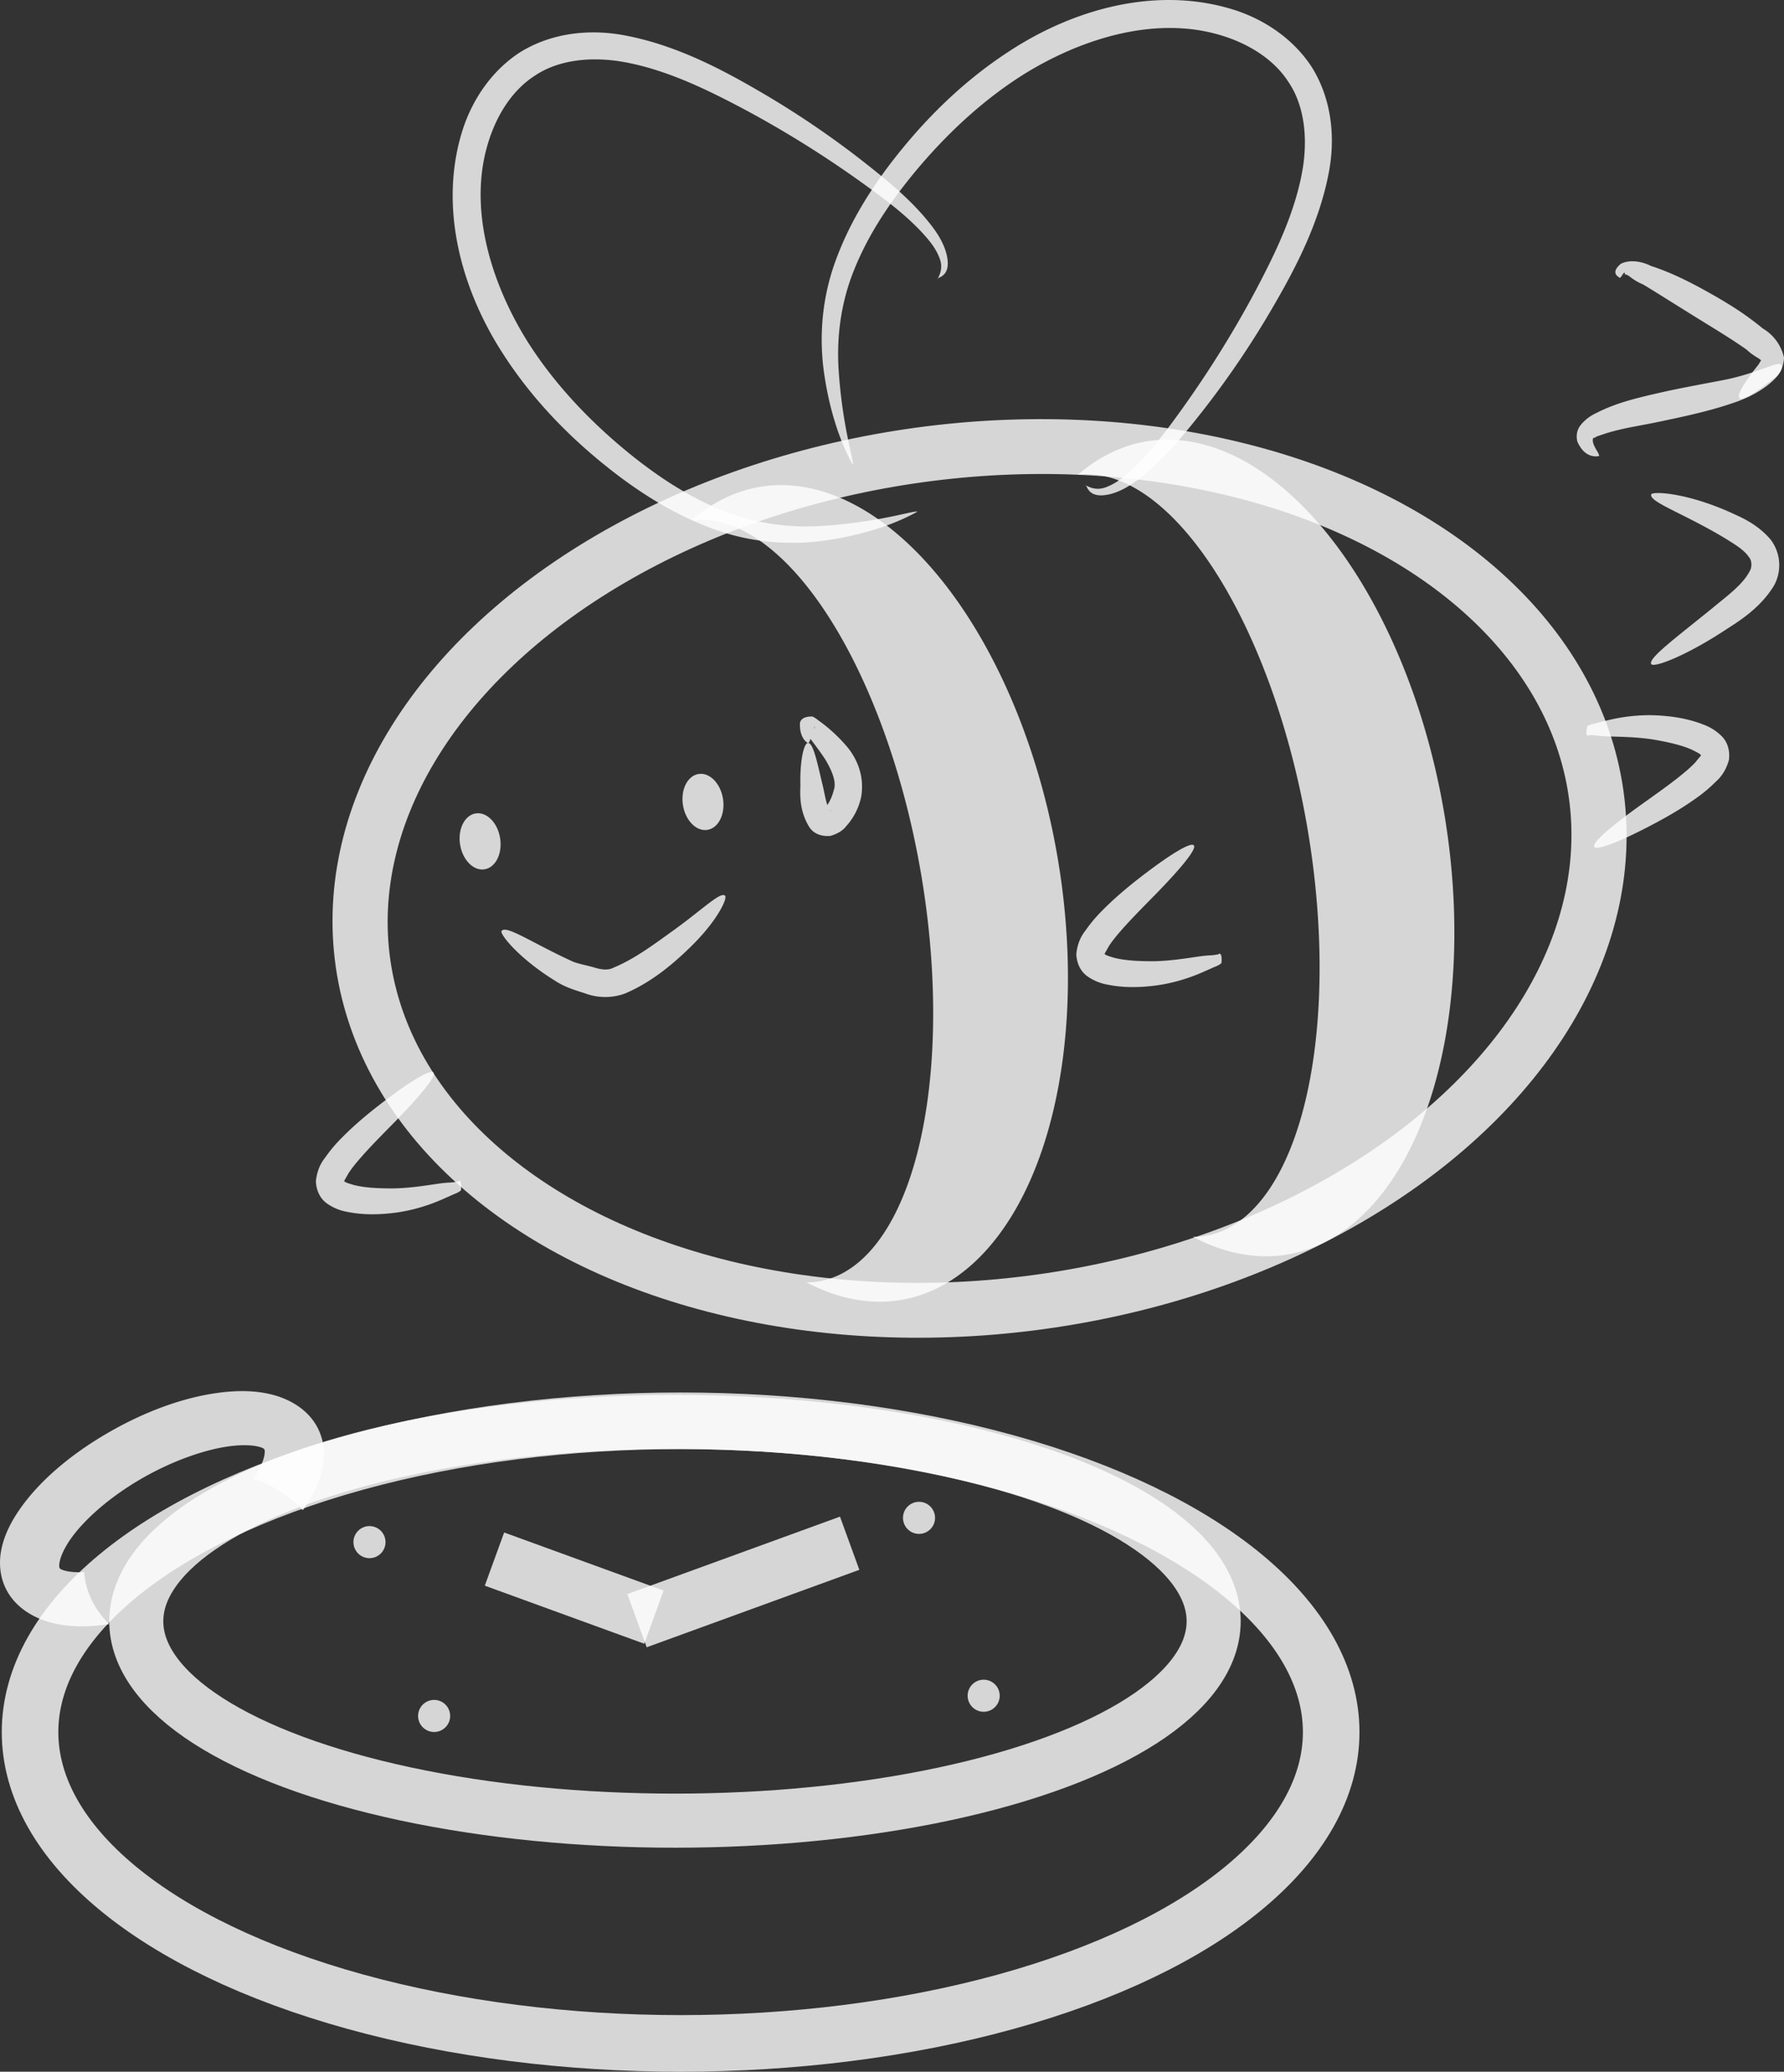 <svg class="intro-bee" width="166.875" height="193.684" viewBox="0 0 166.875 193.684" fill="rgba(255,255,255,0.8)" xmlns="http://www.w3.org/2000/svg"><rect x="0" y="0" width="166.875" height="193.684" fill="#333333" stroke="none"/><g transform="translate(-6.74 -27.418)"><ellipse transform="matrix(.989 -.148 .166 .986 0 0)" cx="78.828" cy="122.93" rx="58.203" ry="40.006" fill="none" stroke="rgba(255,255,255,0.8)" stroke-width="5.144"></ellipse><g><path d="M90.785 148.99a38.58 21.537 79.983 0 1-8.6-1.688 36.078 15.87 80.207 0 0 1.024-.07 36.078 15.87 80.207 0 0 9.72-37.921 36.078 15.87 80.207 0 0-21.526-33.245 38.58 21.537 79.983 0 1 6.594-3.163 38.58 21.537 79.983 0 1 27.7 34.863 38.58 21.537 79.983 0 1-14.912 41.223z"></path><path d="M126.93 144.74a38.58 21.537 79.983 0 1-8.6-1.688 36.078 15.87 80.207 0 0 1.024-.07 36.078 15.87 80.207 0 0 9.72-37.921 36.078 15.87 80.207 0 0-21.526-33.245 38.58 21.537 79.983 0 1 6.594-3.163 38.58 21.537 79.983 0 1 27.7 34.863 38.58 21.537 79.983 0 1-14.912 41.223z"></path><ellipse transform="rotate(-9)" cx="34.419" cy="112.85" rx="1.896" ry="2.646"></ellipse><ellipse transform="rotate(-9)" cx="55.586" cy="112.47" rx="1.896" ry="2.646"></ellipse></g><path d="M47.281 127.69c.275.317-1.04 1.953-3.282 4.272-.899.93-2.346 2.356-3.402 3.553-.466.53-.928 1.072-1.28 1.626-.188.368-.374.617-.393.74-.004.024-.001.043.009.058-.06-.14-.017-.142-.01-.101.145.146.484.233.892.358 1.072.277 2.288.314 3.379.325 1.624.02 3.397-.275 4.494-.433a11.18 11.18 0 0 1 1.259-.121c.286-.055.408.036.413.038.038.797-.03.826.012.59-.275-.2-.46-.305-.435-.452.017-.106.218-.24.62-.253.158-.186.395-.083.304.815-.268.218-.515.299-.653.351-.317.148-.69.308-1.099.49-1.107.487-2.814 1.092-4.8 1.295-1.176.125-2.585.172-4.06-.122a4.71 4.71 0 0 1-1.894-.768c-.617-.427-1.03-1.16-1.066-2.1.015-.16.038-.313.067-.46.15-.762.46-1.326.763-1.7a13.527 13.527 0 0 1 1.61-1.92c1.325-1.347 2.766-2.5 3.891-3.358 2.575-1.967 4.385-3.04 4.661-2.723zM118.41 106.45c.275.317-1.04 1.953-3.282 4.272-.899.93-2.346 2.356-3.402 3.553-.466.53-.928 1.072-1.28 1.626-.188.369-.374.617-.393.74-.004.024-.001.043.009.058-.06-.14-.017-.141-.01-.101.145.146.484.233.893.358 1.072.277 2.287.314 3.378.326 1.624.019 3.397-.276 4.494-.434a11.18 11.18 0 0 1 1.259-.121c.286-.055.409.036.413.039.038.796-.03.825.013.59-.276-.201-.46-.306-.436-.453.018-.106.218-.24.62-.252.159-.187.395-.083.304.814-.267.218-.515.299-.652.351-.317.148-.691.308-1.1.491-1.107.486-2.813 1.091-4.8 1.294-1.176.125-2.585.172-4.06-.122a4.71 4.71 0 0 1-1.894-.768c-.617-.426-1.03-1.16-1.066-2.1.016-.16.038-.313.067-.46.15-.762.46-1.326.763-1.7a13.526 13.526 0 0 1 1.611-1.92c1.325-1.347 2.765-2.5 3.89-3.358 2.575-1.967 4.386-3.04 4.661-2.723zM86.491 70.879c.075-.022-1.856-2.865-2.678-8.664-.385-2.748-.333-6.27.926-9.962 1.272-3.702 3.418-7.307 6.392-10.928 2.65-3.245 5.952-6.475 9.965-9.084 4.55-2.998 10.455-5.201 16.503-4.769 1.538.11 3.055.39 4.533.852 2.958.937 5.61 2.77 7.3 5.347 1.92 3.064 2.21 6.692 1.614 9.825-.88 4.713-3.104 8.943-5.075 12.347a85.198 85.198 0 0 1-7.312 10.727c-1.928 2.419-3.457 4.095-5.19 5.47-1.063.855-2.011 1.364-2.953 1.59-2.217.5-2.051-1.082-2.291-.835.089-.092.856.652 2.074.13.79-.309 1.497-.831 2.442-1.721 1.547-1.476 2.811-3.101 4.614-5.62a99.161 99.161 0 0 0 6.723-10.79c1.811-3.413 3.857-7.493 4.536-11.72.42-2.695.187-5.724-1.353-7.992-1.274-1.988-3.47-3.435-5.937-4.244a15.9 15.9 0 0 0-3.91-.761c-5.264-.37-10.67 1.653-14.944 4.309-3.774 2.38-6.957 5.387-9.57 8.422-2.927 3.421-5.054 6.703-6.369 10.1-1.289 3.3-1.52 6.563-1.341 9.164.37 5.526 1.545 8.737 1.301 8.809z"></path><path d="M92.545 75.278c-.022-.075-2.865 1.856-8.664 2.678-2.748.385-6.27.333-9.962-.926-3.702-1.271-7.307-3.418-10.928-6.392-3.245-2.65-6.475-5.952-9.084-9.965-2.998-4.55-5.201-10.455-4.769-16.503.11-1.538.39-3.055.852-4.533.937-2.957 2.769-5.61 5.347-7.3 3.064-1.92 6.692-2.21 9.825-1.613 4.713.879 8.943 3.103 12.347 5.074a85.198 85.198 0 0 1 10.727 7.313c2.418 1.927 4.095 3.456 5.47 5.19.855 1.062 1.364 2.01 1.59 2.952.5 2.217-1.082 2.051-.835 2.291-.092-.089.652-.856.13-2.074-.31-.79-.832-1.497-1.721-2.442-1.476-1.547-3.101-2.811-5.62-4.614a99.161 99.161 0 0 0-10.79-6.723c-3.413-1.811-7.493-3.856-11.72-4.536-2.695-.42-5.724-.187-7.993 1.354-1.987 1.273-3.434 3.47-4.243 5.937a15.9 15.9 0 0 0-.761 3.908c-.37 5.265 1.653 10.671 4.309 14.945 2.38 3.774 5.386 6.957 8.422 9.57 3.421 2.928 6.703 5.054 10.1 6.369 3.3 1.289 6.562 1.52 9.164 1.342 5.526-.371 8.737-1.545 8.808-1.302zM53.652 114.46c.41-.605 2.834 1.093 6.523 2.786.533.266 1.297.371 2.26.653.62.187 1.249.242 1.715-.027.056-.022.111-.045.167-.07 1.917-.816 3.867-2.295 5.34-3.348 2.783-1.996 4.466-3.693 4.901-3.305.27.24-.762 2.472-3.467 5.031-1.365 1.309-3.3 2.986-5.723 4.048-.069.03-.137.06-.205.088a5.406 5.406 0 0 1-3.507.037c-.803-.281-1.637-.48-2.593-1.001-3.768-2.241-5.59-4.628-5.411-4.892zM82.315 96.876c.459-.026.806 1.508 1.337 3.803.26.96.366 2.215.815 2.578-.065-.14-.212-.174-.588-.205-.107.07-.135.003.06-.137.235-.267.427-.599.58-.974a5.16 5.16 0 0 0 .208-.636c.307-.812-.24-1.95-.766-2.849-.573-.889-1.402-1.94-1.86-2.56-.138-.137-.117-.185-.045-.145.606-.04.874-.172.921-.428-.4.593-.396 1.538-.662 1.553-.066.004-.82-.476-.745-1.873.075-.376.453-.618 1.175-.6.285.15.45.281.496.324a14.655 14.655 0 0 1 2.576 2.323c.952 1.05 1.826 2.756 1.482 4.838-.073.354-.18.71-.324 1.058a5.805 5.805 0 0 1-1.096 1.725c-.244.338-.73.68-1.45.892-.901.085-1.586-.233-1.965-.788-.942-1.494-.89-2.996-.855-3.844-.061-2.482.335-4.034.706-4.055z"></path><ellipse cx="70.405" cy="189.35" rx="60.854" ry="29.104" fill="none" stroke="rgba(255,255,255,0.8)" stroke-width="5.292"></ellipse><ellipse cx="69.876" cy="178.99" rx="50.389" ry="18.639" fill="none" stroke="rgba(255,255,255,0.8)" stroke-width="5.056"></ellipse><path d="M68.814 176.117l-1.81 4.973-14.917-5.43 1.81-4.972z"></path><path d="M85.312 169.206l1.81 4.973-19.89 7.24-1.81-4.973z"></path><circle cx="41.301" cy="171.59" r="1.5"></circle><circle cx="47.348" cy="187.84" r="1.5"></circle><circle cx="98.753" cy="185.95" r="1.5"></circle><circle cx="92.705" cy="169.32" r="1.5"></circle><path d="M28.465 157.5c-.404.025-.813.065-1.226.12-3.306.429-6.943 1.738-10.49 3.804-3.546 2.066-6.352 4.511-8.125 7.04-.886 1.265-1.528 2.556-1.782 3.942-.254 1.385-.064 2.97.908 4.3s2.518 2.125 4.04 2.476c1.522.35 3.103.347 4.756.132.136-.017.273-.039.41-.06a8.755 11.212 87 0 1-2.343-4.859c-.711.031-1.29-.017-1.67-.105-.534-.123-.592-.233-.608-.255-.016-.022-.105-.112-.016-.598.09-.486.411-1.261 1.022-2.133 1.221-1.743 3.54-3.848 6.538-5.594s6.088-2.794 8.367-3.09c1.139-.148 2.063-.098 2.596.025.534.123.592.23.608.253.017.022.105.114.016.6-.09.486-.41 1.262-1.022 2.133a.54.54 0 0 0-.014.02 8.755 11.212 87 0 1 4.633 2.951c.032-.044.066-.088.097-.133.886-1.265 1.528-2.555 1.782-3.94.254-1.386.064-2.97-.908-4.302s-2.518-2.125-4.04-2.476c-1.141-.263-2.316-.326-3.53-.25z" color="rgba(255,255,255,0.8)" solid-color="rgba(255,255,255,0.8)"></path><path d="M161.2 73.632c.106-.302 3.45-.176 7.867 1.904 1.008.448 2.275 1.12 3.301 2.331a3.958 3.958 0 0 1 .313 4.294c-1.208 1.989-3.058 3.2-4.383 4.04-3.873 2.57-6.87 3.662-7.098 3.306-.332-.52 2.215-2.395 5.696-5.218 1.228-1.032 2.827-2.158 3.49-3.439.056-.084.1-.181.13-.286.11-.383.035-.838-.198-1.088-.48-.707-1.468-1.267-2.368-1.826-3.878-2.301-6.993-3.324-6.75-4.018zM156.29 70.076c.063-.07-1.221.405-2.002-1.372-.132-.51-.06-1.075.289-1.523.43-.545.974-.919 1.502-1.159 1.714-.882 3.508-1.338 5.756-1.85.31-.071.622-.141.937-.21 1.62-.349 4.194-.82 5.392-1.054 3.147-.663 4.811-1.733 5.172-1.402.45.412-1.028 2.47-4.578 3.617-1.652.563-3.398.99-5.428 1.427l-.925.196c-2.59.558-3.667.636-5.523 1.21-.49.183-.785.227-.968.385-.051.008-.126.032-.145.02-.236.64.71 1.505.521 1.715z"></path><path d="M158.22 53.413c.278 0-1.08-.312.134-1.335.838-.411 1.93-.245 2.835.211 1.628.521 3.365 1.337 5.412 2.49.591.33 1.206.686 1.823 1.068a28.056 28.056 0 0 1 3.208 2.28 4.227 4.227 0 0 1 1.987 2.74c-.084 1.197-.61 1.766-.997 1.955-1.707 1.367-2.909 2.084-3.177 1.816-.268-.268.45-1.47 1.816-3.177.18-.385.429-.554.206-.271.065-.211-.605-.376-1.353-1.088-.956-.672-1.94-1.297-3.083-2.003-.594-.367-1.181-.726-1.752-1.082-1.903-1.178-3.552-2.229-4.858-3.013-1.057-.432-1.362-.966-1.688-.926-.012-.525-.323.335-.513.335zM155.87 106.58c-.216-.36 1.364-1.742 3.974-3.637 1.047-.76 2.72-1.913 3.968-2.908.55-.442 1.099-.895 1.542-1.38.25-.33.475-.542.516-.66.008-.023.009-.043 0-.059.036.149-.007.142-.008.102-.117-.17-.435-.314-.816-.508-1.008-.46-2.198-.706-3.27-.907-1.596-.301-3.394-.32-4.502-.354-.481-.01-.916-.051-1.26-.099-.292.004-.397-.106-.4-.11.1-.791.172-.808.09-.583.236.246.4.38.35.521-.036.102-.257.2-.654.141-.19.156-.404.013-.158-.855.3-.168.558-.205.703-.232.338-.091.734-.183 1.168-.293 1.175-.286 2.96-.586 4.952-.44 1.18.08 2.575.279 3.977.825a4.71 4.71 0 0 1 1.731 1.085c.534.527.814 1.321.686 2.253a4.797 4.797 0 0 1-.146.44c-.28.726-.684 1.227-1.047 1.543a13.53 13.53 0 0 1-1.92 1.611c-1.538 1.097-3.157 1.982-4.414 2.632-2.877 1.49-4.846 2.232-5.063 1.872z"></path></g></svg>